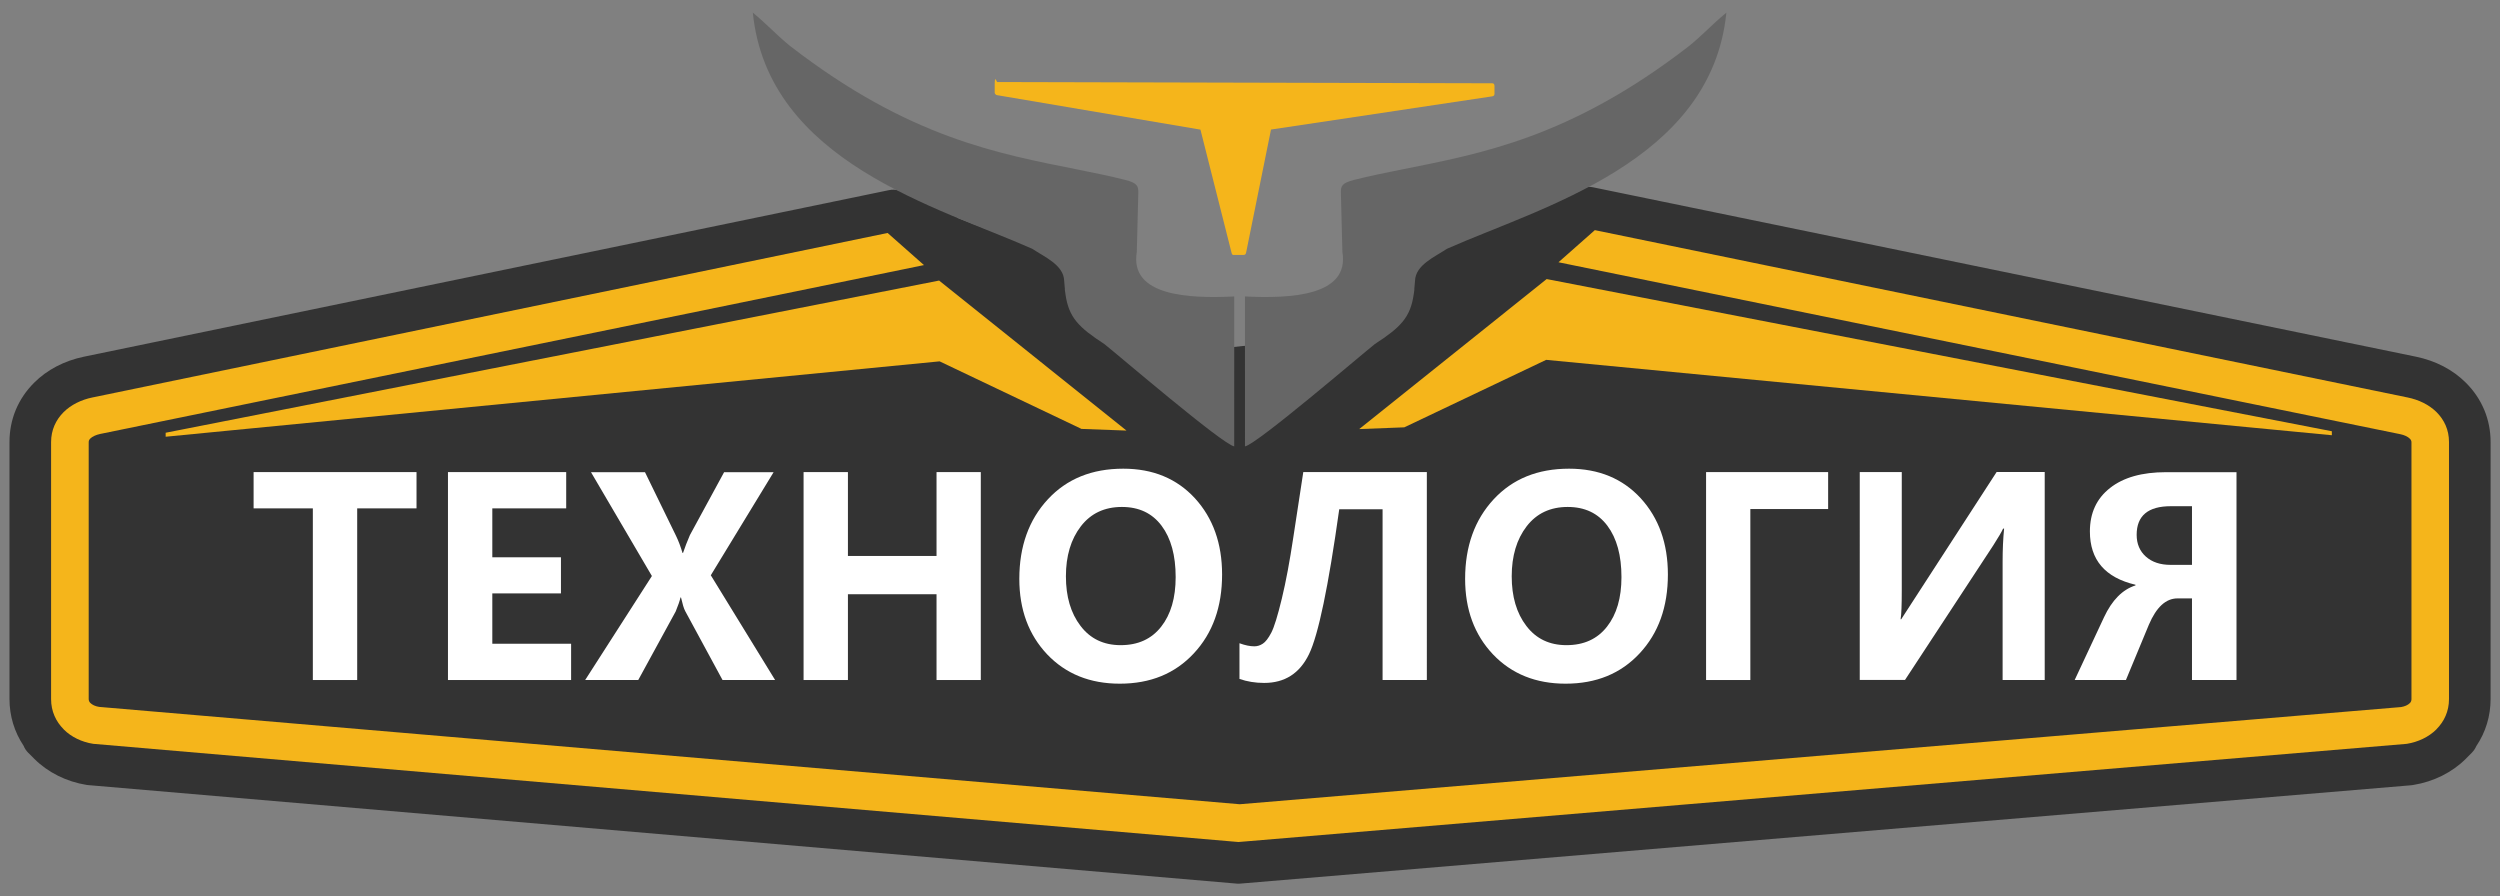 <?xml version="1.0" encoding="utf-8"?>
<!-- Generator: Adobe Illustrator 24.0.2, SVG Export Plug-In . SVG Version: 6.00 Build 0)  -->
<svg version="1.1" id="Слой_1" xmlns="http://www.w3.org/2000/svg" xmlns:xlink="http://www.w3.org/1999/xlink" x="0px" y="0px"
	 viewBox="0 0 300.47 107.72" style="enable-background:new 0 0 300.47 107.72;" xml:space="preserve">
<rect x="0" y="0" width="300.47" height="107.72" fill="#808080" stroke="none"/>
<style type="text/css">
	.st0{fill:#333333;}
	.st1{fill:#F5B51B;}
	.st2{fill-rule:evenodd;clip-rule:evenodd;fill:#F5B51B;}
	.st3{fill:#FFFFFF;}
	.st4{fill-rule:evenodd;clip-rule:evenodd;fill:#666666;}
</style>
<g>
	<g>
		<path class="st0" d="M296.37,46c-1.56-1.56-3.63-2.64-6-3.13l-98.91-20.36c-0.77-0.16-1.57,0.05-2.16,0.57l-4.98-0.64l-0.01,3.15
			l-8.23-0.47l-12.29,9.43l-10.13,6.57l-16.5,1.79l-7.38-11.04l-14.73-5.69c0,0,0.92-4.02-0.4-3.74l-5.63,0.98
			c-0.59-0.52-1.39-0.73-2.16-0.57L10.09,42.87C7.73,43.36,5.66,44.44,4.1,46c-1.94,1.94-2.96,4.41-2.96,7.13v30.88
			c0,2.04,0.59,3.97,1.7,5.63c0.12,0.31,0.31,0.59,0.55,0.83l0.73,0.73c1.64,1.64,3.87,2.75,6.3,3.14c0.06,0.01,0.12,0.02,0.18,0.02
			l137.82,11.82l0.21,0.02c0.07,0.01,0.14,0.01,0.21,0.01c0.07,0,0.14,0,0.21-0.01l140.73-11.82l0.28-0.04
			c2.42-0.39,4.66-1.5,6.31-3.15l0.73-0.74c0.23-0.23,0.4-0.5,0.53-0.79c1.12-1.66,1.71-3.6,1.71-5.64V53.13
			C299.34,50.41,298.31,47.94,296.37,46z"/>
	</g>
	<path class="st1" d="M148.28,30.65c-0.18,0-0.23-0.12-0.28-0.34l-3.72-14.73l-24.42-4.14c-0.07-0.01-0.15-0.03-0.21-0.1
		c-0.07-0.07-0.1-0.14-0.1-0.21V10.2c0-1.3,0.22-0.35,0.31-0.34l59.48,0.15c0.19-0.01,0.28,0.12,0.28,0.34v0.92
		c0,0.2-0.1,0.28-0.28,0.31l-26.58,3.99l-2.98,14.73c-0.04,0.22-0.11,0.34-0.31,0.34h-0.65H148.28z"/>
	<polygon class="st2" points="19.91,52.49 112.93,43.43 129.98,51.55 135.39,51.75 112.87,33.72 19.91,52.01 	"/>
	<polygon class="st2" points="280.26,52.31 185.83,43.25 168.78,51.36 163.36,51.57 185.89,33.54 280.26,51.83 	"/>
	<path class="st1" d="M289.36,47.77l-97.68-20.11l-4.37,3.86l101.16,20.66c0.49,0.1,0.92,0.29,1.18,0.56
		c0.11,0.11,0.18,0.25,0.18,0.41v30.88c0,0.19-0.07,0.35-0.19,0.47l0,0c-0.25,0.25-0.63,0.41-1.06,0.48L149,96.66L11.91,84.96
		c-0.44-0.07-0.82-0.24-1.06-0.48l0,0c-0.12-0.12-0.19-0.28-0.19-0.47V53.13c0-0.16,0.07-0.3,0.18-0.41
		c0.27-0.27,0.7-0.45,1.18-0.56l99.03-20.3l-4.37-3.86L11.11,47.77c-1.32,0.27-2.57,0.87-3.47,1.77c-0.92,0.92-1.5,2.13-1.5,3.6
		v30.88c0,1.47,0.58,2.7,1.52,3.64v0.01c0.92,0.92,2.19,1.52,3.55,1.73l137.64,11.8l140.42-11.8c1.36-0.22,2.63-0.82,3.55-1.73
		v-0.01c0.94-0.94,1.52-2.17,1.52-3.64V53.13c0-1.47-0.57-2.67-1.5-3.6C291.93,48.63,290.69,48.04,289.36,47.77"/>
	<polygon class="st3" points="50.06,61.1 42.93,61.1 42.93,81.73 37.6,81.73 37.6,61.1 30.48,61.1 30.48,56.74 50.06,56.74 	"/>
	<polygon class="st3" points="68.64,81.73 53.84,81.73 53.84,56.74 68.05,56.74 68.05,61.1 59.17,61.1 59.17,66.98 67.42,66.98 
		67.42,71.32 59.17,71.32 59.17,77.37 68.64,77.37 	"/>
	<path class="st3" d="M93.16,81.73h-6.32l-4.49-8.29c-0.16-0.3-0.32-0.84-0.5-1.63h-0.06c-0.09,0.39-0.28,0.95-0.58,1.68l-4.5,8.24
		h-6.38l8.02-12.5l-7.32-12.48h6.49l3.73,7.65c0.3,0.62,0.56,1.31,0.78,2.06h0.06c0.23-0.68,0.5-1.39,0.83-2.15l4.11-7.56h5.95
		l-7.55,12.39L93.16,81.73z"/>
	<polygon class="st3" points="117.88,81.73 112.56,81.73 112.56,71.42 101.91,71.42 101.91,81.73 96.58,81.73 96.58,56.74 
		101.91,56.74 101.91,66.82 112.56,66.82 112.56,56.74 117.88,56.74 	"/>
	<path class="st3" d="M128.11,69.27c0,2.43,0.58,4.42,1.76,5.96c1.17,1.54,2.78,2.31,4.82,2.31c2.09,0,3.71-0.74,4.87-2.22
		c1.16-1.48,1.74-3.46,1.74-5.96c0-2.6-0.56-4.66-1.69-6.17c-1.13-1.51-2.72-2.26-4.77-2.26c-2.09,0-3.73,0.77-4.93,2.32
		C128.71,64.81,128.11,66.81,128.11,69.27 M122.51,69.57c0-3.91,1.15-7.1,3.43-9.56c2.28-2.46,5.3-3.68,9.06-3.68
		c3.57,0,6.44,1.19,8.62,3.56c2.17,2.38,3.26,5.43,3.26,9.16c0,3.89-1.13,7.05-3.4,9.48c-2.26,2.43-5.22,3.64-8.89,3.64
		c-3.58,0-6.49-1.17-8.73-3.52C123.63,76.29,122.51,73.27,122.51,69.57z"/>
	<path class="st3" d="M171.49,81.73h-5.32V61.21h-5.21c-1.3,9.29-2.51,15.1-3.63,17.41c-1.12,2.31-2.91,3.46-5.39,3.46
		c-1.06,0-2.05-0.16-2.97-0.48v-4.29c0.68,0.25,1.27,0.37,1.78,0.37c0.36,0,0.7-0.1,1.03-0.32c0.32-0.21,0.66-0.64,1.01-1.31
		c0.35-0.67,0.77-2.03,1.27-4.1c0.5-2.06,0.95-4.5,1.37-7.29l1.21-7.92h14.85V81.73z"/>
	<path class="st3" d="M181.69,69.27c0,2.43,0.58,4.42,1.76,5.96c1.17,1.54,2.78,2.31,4.82,2.31c2.09,0,3.71-0.74,4.87-2.22
		c1.16-1.48,1.74-3.46,1.74-5.96c0-2.6-0.56-4.66-1.69-6.17c-1.13-1.51-2.72-2.26-4.77-2.26c-2.09,0-3.73,0.77-4.93,2.32
		C182.29,64.81,181.69,66.81,181.69,69.27 M176.09,69.57c0-3.91,1.15-7.1,3.43-9.56c2.28-2.46,5.3-3.68,9.06-3.68
		c3.57,0,6.44,1.19,8.62,3.56c2.17,2.38,3.26,5.43,3.26,9.16c0,3.89-1.13,7.05-3.4,9.48c-2.26,2.43-5.22,3.64-8.89,3.64
		c-3.58,0-6.49-1.17-8.73-3.52C177.21,76.29,176.09,73.27,176.09,69.57z"/>
	<polygon class="st3" points="219.72,61.18 210.37,61.18 210.37,81.73 205.05,81.73 205.05,56.74 219.72,56.74 	"/>
	<path class="st3" d="M245.74,81.73h-5.05V67.52c0-1.48,0.06-2.8,0.18-3.99h-0.12c-0.17,0.38-0.57,1.06-1.19,2.03l-10.6,16.16h-5.44
		V56.74h5.05v14.24c0,1.72-0.04,2.87-0.14,3.45h0.07l11.47-17.7h5.78V81.73z"/>
	<path class="st3" d="M263.45,67.89v-7.05h-2.55c-2.73,0-4.1,1.15-4.1,3.44c0,1.08,0.37,1.96,1.11,2.62
		c0.74,0.66,1.73,0.99,2.97,0.99H263.45z M268.79,81.73h-5.34v-9.81h-1.74c-1.4,0-2.54,1.05-3.44,3.16l-2.76,6.65h-6.16l3.53-7.55
		c0.96-2.05,2.22-3.33,3.78-3.82v-0.08c-3.66-0.86-5.48-3-5.48-6.4c0-2.22,0.8-3.96,2.42-5.23c1.61-1.27,3.85-1.9,6.73-1.9h8.47
		V81.73z"/>
	<path class="st4" d="M148.34,35.63c-5.44,0.27-12.6-0.04-11.71-5.35l0.18-7.05c0.02-0.83-0.05-1.23-1.62-1.62
		c-1.8-0.45-3.63-0.83-5.5-1.2c-9.65-1.94-20.39-3.8-34.7-14.86c-1.65-1.33-2.79-2.62-4.51-4.03c1.8,17.96,22.32,23.38,33.58,28.38
		c1.45,0.97,3.78,1.94,3.84,3.84c0.22,2.28-0.07,0,0.15,1.57c0.39,2.87,1.62,4.05,4.68,6.04c1.6,1.26,14.24,12.1,15.61,12.3V35.63z"
		/>
	<path class="st4" d="M149.63,35.63c5.44,0.27,12.6-0.04,11.71-5.35l-0.18-7.05c-0.02-0.83,0.05-1.23,1.62-1.62
		c1.8-0.45,3.63-0.83,5.5-1.2c9.65-1.94,20.39-3.8,34.7-14.86c1.65-1.33,2.79-2.62,4.51-4.03c-1.8,17.96-22.32,23.38-33.58,28.38
		c-1.45,0.97-3.78,1.94-3.84,3.84c-0.22,2.28,0.07,0-0.15,1.57c-0.39,2.87-1.62,4.05-4.68,6.04c-1.6,1.26-14.24,12.1-15.61,12.3
		V35.63z"/>
</g>
</svg>
